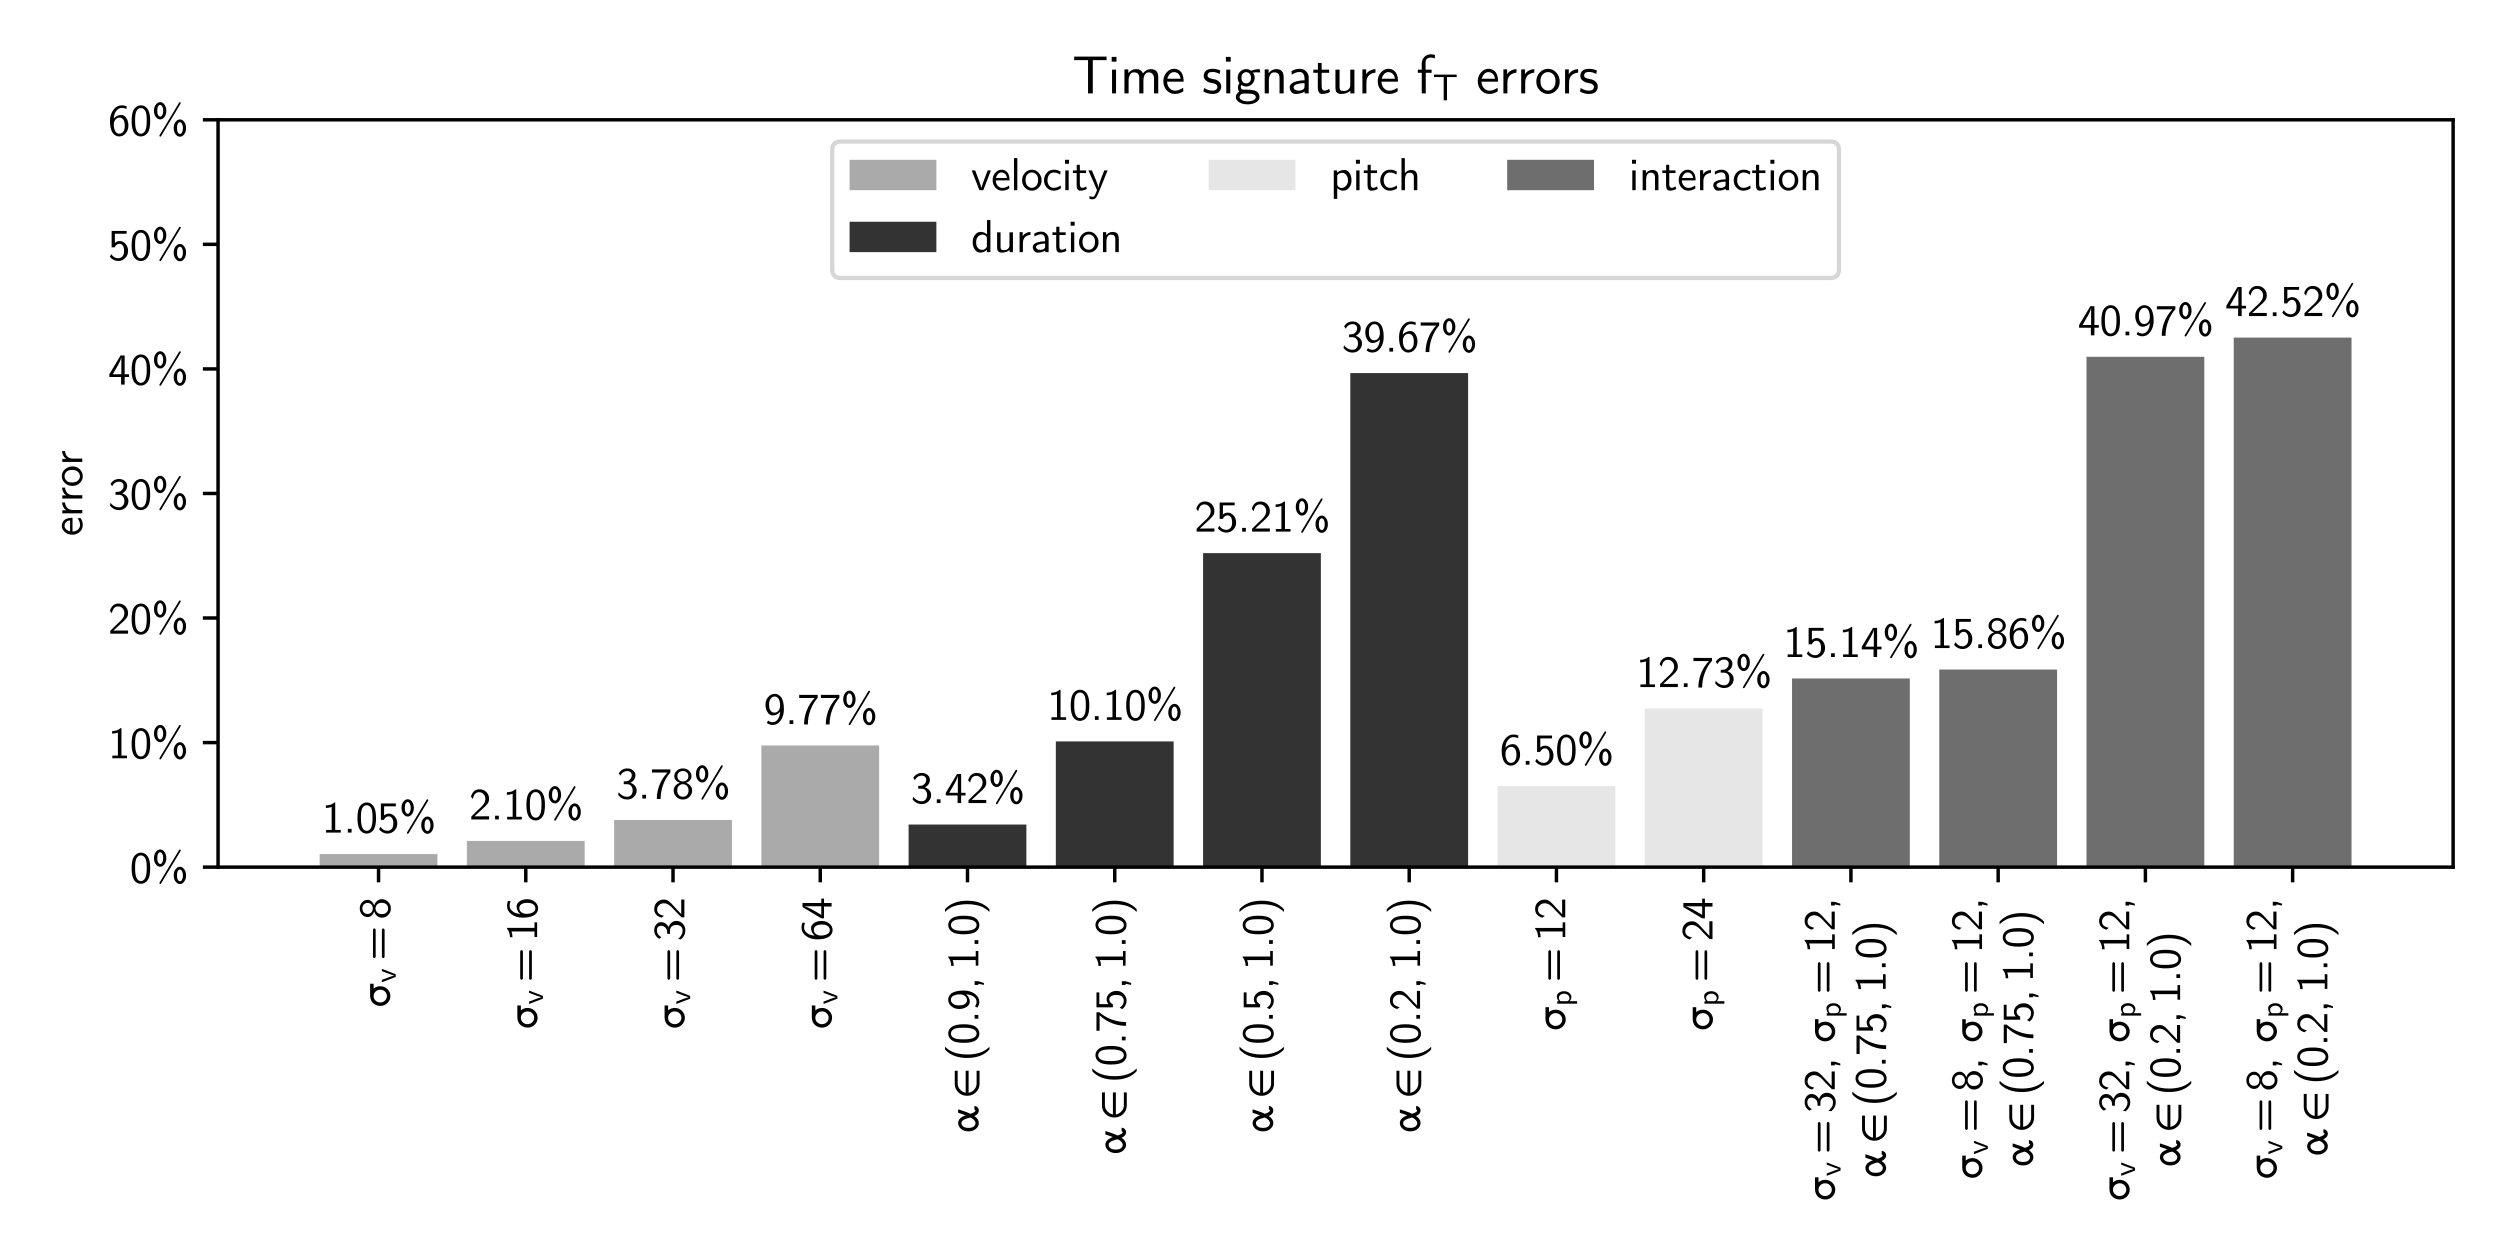 <?xml version="1.0" encoding="utf-8" standalone="no"?>
<!DOCTYPE svg PUBLIC "-//W3C//DTD SVG 1.1//EN"
  "http://www.w3.org/Graphics/SVG/1.1/DTD/svg11.dtd">
<svg xmlns:xlink="http://www.w3.org/1999/xlink" width="576pt" height="288pt" viewBox="0 0 576 288" xmlns="http://www.w3.org/2000/svg" version="1.1">
 <defs>
  <style type="text/css">*{stroke-linejoin: round; stroke-linecap: butt}</style>
 </defs>
 <g id="figure_1">
  <g id="patch_1">
   <path d="M 0 288 
L 576 288 
L 576 0 
L 0 0 
z
" style="fill: #ffffff"/>
  </g>
  <g id="axes_1">
   <g id="patch_2">
    <path d="M 50.24 199.786 
L 565.2 199.786 
L 565.2 27.6 
L 50.24 27.6 
z
" style="fill: #ffffff"/>
   </g>
   <g id="patch_3">
    <path d="M 73.647 199.786 
L 100.786 199.786 
L 100.786 196.778 
L 73.647 196.778 
z
" clip-path="url(#p4931e12476)" style="fill: #aaaaaa"/>
   </g>
   <g id="patch_4">
    <path d="M 107.571 199.786 
L 134.71 199.786 
L 134.71 193.748 
L 107.571 193.748 
z
" clip-path="url(#p4931e12476)" style="fill: #aaaaaa"/>
   </g>
   <g id="patch_5">
    <path d="M 141.494 199.786 
L 168.633 199.786 
L 168.633 188.935 
L 141.494 188.935 
z
" clip-path="url(#p4931e12476)" style="fill: #aaaaaa"/>
   </g>
   <g id="patch_6">
    <path d="M 175.418 199.786 
L 202.557 199.786 
L 202.557 171.756 
L 175.418 171.756 
z
" clip-path="url(#p4931e12476)" style="fill: #aaaaaa"/>
   </g>
   <g id="patch_7">
    <path d="M 209.342 199.786 
L 236.48 199.786 
L 236.48 189.98 
L 209.342 189.98 
z
" clip-path="url(#p4931e12476)" style="fill: #333333"/>
   </g>
   <g id="patch_8">
    <path d="M 243.265 199.786 
L 270.404 199.786 
L 270.404 170.812 
L 243.265 170.812 
z
" clip-path="url(#p4931e12476)" style="fill: #333333"/>
   </g>
   <g id="patch_9">
    <path d="M 277.189 199.786 
L 304.328 199.786 
L 304.328 127.437 
L 277.189 127.437 
z
" clip-path="url(#p4931e12476)" style="fill: #333333"/>
   </g>
   <g id="patch_10">
    <path d="M 311.112 199.786 
L 338.251 199.786 
L 338.251 85.955 
L 311.112 85.955 
z
" clip-path="url(#p4931e12476)" style="fill: #333333"/>
   </g>
   <g id="patch_11">
    <path d="M 345.036 199.786 
L 372.175 199.786 
L 372.175 181.124 
L 345.036 181.124 
z
" clip-path="url(#p4931e12476)" style="fill: #e6e6e6"/>
   </g>
   <g id="patch_12">
    <path d="M 378.96 199.786 
L 406.098 199.786 
L 406.098 163.244 
L 378.96 163.244 
z
" clip-path="url(#p4931e12476)" style="fill: #e6e6e6"/>
   </g>
   <g id="patch_13">
    <path d="M 412.883 199.786 
L 440.022 199.786 
L 440.022 156.325 
L 412.883 156.325 
z
" clip-path="url(#p4931e12476)" style="fill: #6e6e6e"/>
   </g>
   <g id="patch_14">
    <path d="M 446.807 199.786 
L 473.946 199.786 
L 473.946 154.267 
L 446.807 154.267 
z
" clip-path="url(#p4931e12476)" style="fill: #6e6e6e"/>
   </g>
   <g id="patch_15">
    <path d="M 480.73 199.786 
L 507.869 199.786 
L 507.869 82.21 
L 480.73 82.21 
z
" clip-path="url(#p4931e12476)" style="fill: #6e6e6e"/>
   </g>
   <g id="patch_16">
    <path d="M 514.654 199.786 
L 541.793 199.786 
L 541.793 77.776 
L 514.654 77.776 
z
" clip-path="url(#p4931e12476)" style="fill: #6e6e6e"/>
   </g>
   <g id="matplotlib.axis_1">
    <g id="xtick_1">
     <g id="line2d_1">
      <defs>
       <path id="mcfb2089d78" d="M 0 0 
L 0 3.5 
" style="stroke: #000000; stroke-width: 0.8"/>
      </defs>
      <g>
       <use xlink:href="#mcfb2089d78" x="87.217" y="199.786" style="stroke: #000000; stroke-width: 0.8"/>
      </g>
     </g>
     <g id="text_1">
      <!-- $\sigma_v = 8$ -->
      <g transform="translate(89.852 232.186) rotate(-90) scale(0.1 -0.1)">
       <defs>
        <path id="CMUSansSerif-3c3" d="M 262 1389 
Q 262 1619 342 1859 
Q 422 2099 585 2326 
Q 749 2554 1056 2701 
Q 1363 2848 1766 2848 
L 3456 2848 
L 3456 2342 
L 2752 2342 
Q 3098 1914 3098 1389 
Q 3098 768 2678 349 
Q 2259 -70 1683 -70 
Q 1101 -70 681 352 
Q 262 774 262 1389 
z
M 762 1389 
Q 762 979 1037 704 
Q 1312 429 1683 429 
Q 2054 429 2326 701 
Q 2598 973 2598 1382 
Q 2598 1792 2323 2067 
Q 2048 2342 1677 2342 
Q 1280 2342 1021 2057 
Q 762 1773 762 1389 
z
" transform="scale(0.016)"/>
        <path id="CMUSansSerif-76" d="M 90 2848 
L 582 2848 
L 1178 1286 
Q 1453 506 1485 320 
Q 1536 646 2381 2848 
L 2854 2848 
L 1754 0 
L 1190 0 
L 90 2848 
z
" transform="scale(0.016)"/>
        <path id="CMUSansSerif-3d" d="M 608 762 
Q 358 762 358 960 
Q 358 1158 589 1158 
Q 602 1158 621 1155 
Q 640 1152 653 1152 
L 4371 1152 
Q 4614 1152 4614 960 
Q 4614 762 4352 762 
L 608 762 
z
M 358 2240 
Q 358 2438 614 2438 
L 4358 2438 
Q 4614 2438 4614 2240 
Q 4614 2202 4601 2166 
Q 4589 2131 4531 2089 
Q 4474 2048 4378 2048 
L 595 2048 
Q 499 2048 441 2089 
Q 384 2131 371 2166 
Q 358 2202 358 2240 
z
" transform="scale(0.016)"/>
        <path id="CMUSansSerif-38" d="M 262 1152 
Q 262 1510 480 1804 
Q 698 2099 1152 2266 
Q 845 2362 598 2608 
Q 352 2854 352 3219 
Q 352 3667 710 4003 
Q 1069 4339 1594 4339 
Q 2125 4339 2480 4000 
Q 2835 3661 2835 3219 
Q 2835 2918 2636 2665 
Q 2438 2413 2035 2266 
Q 2387 2157 2656 1865 
Q 2925 1574 2925 1146 
Q 2925 634 2541 246 
Q 2157 -141 1594 -141 
Q 1037 -141 649 243 
Q 262 627 262 1152 
z
M 781 1158 
Q 781 749 1005 502 
Q 1229 256 1594 256 
Q 1946 256 2176 499 
Q 2406 742 2406 1165 
Q 2406 1568 2179 1817 
Q 1952 2067 1594 2067 
Q 1280 2067 1030 1840 
Q 781 1613 781 1158 
z
M 800 3213 
Q 800 2874 1021 2669 
Q 1242 2464 1587 2464 
Q 1946 2464 2166 2672 
Q 2387 2880 2387 3213 
Q 2387 3552 2166 3757 
Q 1946 3962 1594 3962 
Q 1235 3962 1017 3754 
Q 800 3546 800 3213 
z
" transform="scale(0.016)"/>
       </defs>
       <use xlink:href="#CMUSansSerif-3c3" transform="translate(0 0.203)"/>
       <use xlink:href="#CMUSansSerif-76" transform="translate(57.679 -13.147) scale(0.7)"/>
       <use xlink:href="#CMUSansSerif-3d" transform="translate(108.834 0.203)"/>
       <use xlink:href="#CMUSansSerif-38" transform="translate(203.294 0.203)"/>
      </g>
     </g>
    </g>
    <g id="xtick_2">
     <g id="line2d_2">
      <g>
       <use xlink:href="#mcfb2089d78" x="121.14" y="199.786" style="stroke: #000000; stroke-width: 0.8"/>
      </g>
     </g>
     <g id="text_2">
      <!-- $\sigma_v = 16$ -->
      <g transform="translate(123.775 237.186) rotate(-90) scale(0.1 -0.1)">
       <defs>
        <path id="CMUSansSerif-31" d="M 576 3546 
L 576 3917 
Q 1344 3917 1798 4339 
L 1920 4339 
L 1920 378 
L 2720 378 
L 2720 0 
L 608 0 
L 608 378 
L 1408 378 
L 1408 3693 
Q 1030 3546 576 3546 
z
" transform="scale(0.016)"/>
        <path id="CMUSansSerif-36" d="M 269 2067 
Q 269 3027 755 3683 
Q 1242 4339 1978 4339 
Q 2310 4339 2662 4211 
L 2662 3827 
Q 2298 3962 1978 3962 
Q 1606 3962 1331 3702 
Q 1056 3443 941 3113 
Q 826 2784 806 2432 
Q 1005 2682 1293 2819 
Q 1581 2957 1888 2957 
Q 2310 2957 2586 2566 
Q 2925 2093 2925 1434 
Q 2925 723 2483 256 
Q 2112 -141 1613 -141 
Q 1434 -141 1264 -89 
Q 1094 -38 908 109 
Q 723 256 585 489 
Q 448 723 358 1129 
Q 269 1536 269 2067 
z
M 813 1408 
Q 934 256 1606 256 
Q 1933 256 2121 477 
Q 2310 698 2368 966 
Q 2400 1107 2400 1395 
Q 2400 1952 2221 2234 
Q 2010 2566 1638 2566 
Q 1280 2566 1049 2275 
Q 819 1984 819 1581 
Q 819 1523 832 1408 
L 813 1408 
z
" transform="scale(0.016)"/>
       </defs>
       <use xlink:href="#CMUSansSerif-3c3" transform="translate(0 0.203)"/>
       <use xlink:href="#CMUSansSerif-76" transform="translate(57.679 -13.147) scale(0.7)"/>
       <use xlink:href="#CMUSansSerif-3d" transform="translate(108.834 0.203)"/>
       <use xlink:href="#CMUSansSerif-31" transform="translate(203.294 0.203)"/>
       <use xlink:href="#CMUSansSerif-36" transform="translate(253.294 0.203)"/>
      </g>
     </g>
    </g>
    <g id="xtick_3">
     <g id="line2d_3">
      <g>
       <use xlink:href="#mcfb2089d78" x="155.064" y="199.786" style="stroke: #000000; stroke-width: 0.8"/>
      </g>
     </g>
     <g id="text_3">
      <!-- $\sigma_v = 32$ -->
      <g transform="translate(157.699 237.186) rotate(-90) scale(0.1 -0.1)">
       <defs>
        <path id="CMUSansSerif-33" d="M 262 518 
L 333 909 
Q 538 634 816 474 
Q 1094 314 1254 285 
Q 1414 256 1562 256 
Q 1914 256 2131 512 
Q 2349 768 2349 1165 
Q 2349 1536 2141 1801 
Q 1933 2067 1530 2067 
L 1062 2067 
L 1062 2464 
Q 1216 2477 1328 2486 
Q 1440 2496 1472 2499 
Q 1504 2502 1523 2502 
Q 1830 2560 2025 2809 
Q 2221 3059 2221 3360 
Q 2221 3629 2041 3792 
Q 1862 3955 1574 3955 
Q 1011 3955 685 3475 
Q 646 3418 582 3290 
L 352 3642 
Q 794 4339 1587 4339 
Q 2074 4339 2410 4051 
Q 2746 3763 2746 3360 
Q 2746 2669 2035 2266 
Q 2477 2112 2701 1811 
Q 2925 1510 2925 1152 
Q 2925 634 2537 246 
Q 2150 -141 1568 -141 
Q 781 -141 262 518 
z
" transform="scale(0.016)"/>
        <path id="CMUSansSerif-32" d="M 262 3290 
Q 576 4339 1504 4339 
Q 2118 4339 2496 3936 
Q 2874 3533 2874 2970 
Q 2874 2746 2813 2560 
Q 2752 2374 2576 2166 
Q 2400 1958 2265 1830 
Q 2131 1702 1805 1414 
Q 1632 1261 774 448 
L 2874 454 
L 2874 0 
L 314 0 
L 314 416 
L 1146 1242 
Q 1197 1293 1366 1446 
Q 1536 1600 1593 1654 
Q 1651 1709 1788 1846 
Q 1926 1984 1977 2057 
Q 2029 2131 2121 2256 
Q 2214 2381 2246 2477 
Q 2278 2573 2310 2697 
Q 2342 2822 2342 2950 
Q 2342 3360 2083 3641 
Q 1824 3923 1421 3923 
Q 1203 3923 1033 3824 
Q 864 3725 777 3581 
Q 691 3437 636 3293 
Q 582 3149 563 3046 
L 538 2938 
L 262 3290 
z
" transform="scale(0.016)"/>
       </defs>
       <use xlink:href="#CMUSansSerif-3c3" transform="translate(0 0.203)"/>
       <use xlink:href="#CMUSansSerif-76" transform="translate(57.679 -13.147) scale(0.7)"/>
       <use xlink:href="#CMUSansSerif-3d" transform="translate(108.834 0.203)"/>
       <use xlink:href="#CMUSansSerif-33" transform="translate(203.294 0.203)"/>
       <use xlink:href="#CMUSansSerif-32" transform="translate(253.294 0.203)"/>
      </g>
     </g>
    </g>
    <g id="xtick_4">
     <g id="line2d_4">
      <g>
       <use xlink:href="#mcfb2089d78" x="188.987" y="199.786" style="stroke: #000000; stroke-width: 0.8"/>
      </g>
     </g>
     <g id="text_4">
      <!-- $\sigma_v = 64$ -->
      <g transform="translate(191.623 237.186) rotate(-90) scale(0.1 -0.1)">
       <defs>
        <path id="CMUSansSerif-34" d="M 173 1094 
Q 173 1094 173 1402 
Q 173 1478 243 1600 
L 1792 4192 
L 2381 4192 
L 2381 1485 
L 3014 1485 
L 3014 1094 
L 2381 1094 
L 2381 0 
L 1869 0 
L 1869 1094 
L 173 1094 
z
M 672 1485 
L 1907 1485 
L 1907 3955 
Q 1869 3718 1725 3392 
Q 1581 3066 1453 2838 
Q 1325 2611 890 1862 
Q 749 1619 672 1485 
z
" transform="scale(0.016)"/>
       </defs>
       <use xlink:href="#CMUSansSerif-3c3" transform="translate(0 0.203)"/>
       <use xlink:href="#CMUSansSerif-76" transform="translate(57.679 -13.147) scale(0.7)"/>
       <use xlink:href="#CMUSansSerif-3d" transform="translate(108.834 0.203)"/>
       <use xlink:href="#CMUSansSerif-36" transform="translate(203.294 0.203)"/>
       <use xlink:href="#CMUSansSerif-34" transform="translate(253.294 0.203)"/>
      </g>
     </g>
    </g>
    <g id="xtick_5">
     <g id="line2d_5">
      <g>
       <use xlink:href="#mcfb2089d78" x="222.911" y="199.786" style="stroke: #000000; stroke-width: 0.8"/>
      </g>
     </g>
     <g id="text_5">
      <!-- $\alpha\in(0.9, 1.0)$ -->
      <g transform="translate(225.411 261.086) rotate(-90) scale(0.1 -0.1)">
       <defs>
        <path id="CMUSansSerif-3b1" d="M 262 1421 
Q 262 2054 617 2483 
Q 973 2912 1466 2912 
Q 1658 2912 1827 2829 
Q 1997 2746 2105 2640 
Q 2214 2534 2316 2364 
Q 2419 2195 2467 2089 
Q 2515 1984 2573 1837 
L 2720 2246 
L 2938 2912 
L 3437 2912 
L 3130 1971 
L 2938 1472 
L 2790 1146 
Q 3021 435 3258 416 
Q 3386 435 3411 570 
L 3910 570 
Q 3898 269 3702 99 
Q 3507 -70 3258 -70 
Q 2752 -70 2470 576 
L 2464 576 
Q 2042 -70 1453 -70 
Q 979 -70 620 352 
Q 262 774 262 1421 
z
M 762 1376 
Q 774 870 982 640 
Q 1190 410 1446 410 
Q 1658 410 1856 589 
Q 2054 768 2153 941 
Q 2253 1114 2253 1158 
Q 2253 1184 2202 1370 
Q 2150 1549 2128 1613 
Q 2106 1677 2048 1840 
Q 1990 2003 1942 2076 
Q 1894 2150 1817 2249 
Q 1741 2349 1648 2390 
Q 1555 2432 1446 2432 
Q 1197 2432 992 2214 
Q 787 1997 768 1523 
L 762 1376 
z
" transform="scale(0.016)"/>
        <path id="STIXGeneral-Regular-2208" d="M 4000 -173 
L 2138 -173 
Q 1382 -173 883 355 
Q 384 883 384 1612 
Q 384 2342 877 2870 
Q 1370 3398 2118 3398 
L 4000 3398 
L 4000 2976 
L 2144 2976 
Q 1664 2976 1286 2633 
Q 909 2291 826 1824 
L 4000 1824 
L 4000 1402 
L 819 1402 
Q 902 934 1280 592 
Q 1658 250 2138 250 
L 4000 250 
L 4000 -173 
z
" transform="scale(0.016)"/>
        <path id="CMUSansSerif-28" d="M 512 1600 
Q 512 3706 1734 4800 
L 2131 4800 
Q 1773 4416 1613 4147 
Q 1011 3136 1011 1600 
Q 1011 -326 1926 -1382 
L 2131 -1600 
L 1734 -1600 
Q 512 -493 512 1600 
z
" transform="scale(0.016)"/>
        <path id="CMUSansSerif-30" d="M 262 1984 
L 262 2093 
Q 262 2342 272 2528 
Q 282 2714 333 3018 
Q 384 3322 473 3536 
Q 563 3750 748 3958 
Q 934 4166 1190 4262 
Q 1389 4339 1594 4339 
Q 1773 4339 1939 4291 
Q 2106 4243 2291 4099 
Q 2477 3955 2614 3731 
Q 2752 3507 2841 3113 
Q 2931 2720 2931 2208 
L 2931 2074 
Q 2931 1830 2921 1638 
Q 2912 1446 2861 1152 
Q 2810 858 2717 643 
Q 2624 429 2438 227 
Q 2253 26 1997 -70 
Q 1786 -141 1594 -141 
Q 1414 -141 1251 -96 
Q 1088 -51 899 86 
Q 710 224 576 448 
Q 442 672 352 1069 
Q 262 1466 262 1984 
z
M 762 1984 
Q 762 1555 819 1232 
Q 877 909 960 726 
Q 1043 544 1161 432 
Q 1280 320 1382 285 
Q 1485 250 1600 250 
Q 1747 250 1875 317 
Q 2003 384 2137 553 
Q 2272 723 2352 1091 
Q 2432 1459 2432 1990 
L 2432 2368 
Q 2432 2854 2352 3187 
Q 2272 3520 2134 3673 
Q 1997 3827 1869 3884 
Q 1741 3942 1593 3942 
Q 1446 3942 1318 3884 
Q 1190 3827 1056 3673 
Q 922 3520 842 3184 
Q 762 2848 762 2368 
L 762 1984 
z
" transform="scale(0.016)"/>
        <path id="CMUSansSerif-2e" d="M 614 0 
L 614 538 
L 1152 538 
L 1152 0 
L 614 0 
z
" transform="scale(0.016)"/>
        <path id="CMUSansSerif-39" d="M 269 2784 
Q 269 3488 730 3955 
Q 1107 4339 1613 4339 
Q 1837 4339 2045 4246 
Q 2253 4154 2461 3933 
Q 2669 3712 2797 3248 
Q 2925 2784 2925 2131 
Q 2925 1146 2454 502 
Q 1984 -141 1312 -141 
Q 851 -141 461 154 
L 659 499 
Q 666 493 714 461 
Q 762 429 778 416 
Q 794 403 838 377 
Q 883 352 912 339 
Q 941 326 992 307 
Q 1043 288 1091 278 
Q 1139 269 1200 262 
Q 1261 256 1325 256 
Q 1760 262 2048 672 
Q 2336 1082 2387 1766 
Q 1939 1235 1306 1235 
Q 890 1235 614 1626 
Q 269 2112 269 2784 
z
M 794 2784 
Q 794 2490 832 2301 
Q 870 2112 998 1926 
Q 1203 1632 1555 1632 
Q 1914 1632 2144 1923 
Q 2374 2214 2374 2624 
Q 2374 2733 2368 2790 
L 2381 2790 
Q 2368 2982 2329 3158 
Q 2291 3334 2211 3529 
Q 2131 3725 1977 3840 
Q 1824 3955 1619 3955 
Q 1286 3955 1091 3731 
Q 896 3507 832 3245 
Q 794 3091 794 2784 
z
" transform="scale(0.016)"/>
        <path id="CMUSansSerif-2c" d="M 614 0 
L 614 538 
L 1152 538 
L 1152 90 
L 1146 0 
L 883 -800 
L 614 -800 
L 781 0 
L 614 0 
z
" transform="scale(0.016)"/>
        <path id="CMUSansSerif-29" d="M 352 -1600 
Q 518 -1421 620 -1299 
Q 723 -1178 905 -880 
Q 1088 -582 1193 -275 
Q 1299 32 1385 531 
Q 1472 1030 1472 1600 
Q 1472 2195 1376 2713 
Q 1280 3232 1174 3533 
Q 1069 3834 867 4144 
Q 666 4454 592 4537 
Q 518 4621 352 4800 
L 742 4800 
Q 1971 3699 1971 1606 
Q 1971 -499 742 -1600 
L 352 -1600 
z
" transform="scale(0.016)"/>
       </defs>
       <use xlink:href="#CMUSansSerif-3b1"/>
       <use xlink:href="#STIXGeneral-Regular-2208" transform="translate(79.96 0)"/>
       <use xlink:href="#CMUSansSerif-28" transform="translate(165.12 0)"/>
       <use xlink:href="#CMUSansSerif-30" transform="translate(204.02 0)"/>
       <use xlink:href="#CMUSansSerif-2e" transform="translate(254.02 0)"/>
       <use xlink:href="#CMUSansSerif-39" transform="translate(281.82 0)"/>
       <use xlink:href="#CMUSansSerif-2c" transform="translate(331.82 0)"/>
       <use xlink:href="#CMUSansSerif-31" transform="translate(376.28 0)"/>
       <use xlink:href="#CMUSansSerif-2e" transform="translate(426.28 0)"/>
       <use xlink:href="#CMUSansSerif-30" transform="translate(454.08 0)"/>
       <use xlink:href="#CMUSansSerif-29" transform="translate(504.08 0)"/>
      </g>
     </g>
    </g>
    <g id="xtick_6">
     <g id="line2d_6">
      <g>
       <use xlink:href="#mcfb2089d78" x="256.835" y="199.786" style="stroke: #000000; stroke-width: 0.8"/>
      </g>
     </g>
     <g id="text_6">
      <!-- $\alpha\in(0.75, 1.0)$ -->
      <g transform="translate(259.335 266.086) rotate(-90) scale(0.1 -0.1)">
       <defs>
        <path id="CMUSansSerif-37" d="M 262 3744 
L 262 4198 
L 2925 4192 
L 2925 3776 
Q 2246 2995 1878 1990 
Q 1510 986 1510 -70 
L 966 -70 
Q 966 941 1337 1923 
Q 1709 2906 2490 3744 
L 262 3744 
z
" transform="scale(0.016)"/>
        <path id="CMUSansSerif-35" d="M 243 486 
L 461 845 
Q 819 256 1459 256 
Q 1779 256 2038 502 
Q 2298 749 2298 1312 
Q 2298 1837 2109 2089 
Q 1920 2342 1645 2342 
Q 1210 2342 941 1830 
L 506 1830 
L 506 4192 
L 2662 4192 
L 2662 3782 
L 973 3782 
L 973 2470 
Q 1299 2733 1658 2733 
Q 2150 2733 2512 2320 
Q 2874 1907 2874 1306 
Q 2874 691 2454 275 
Q 2035 -141 1466 -141 
Q 1101 -141 774 28 
Q 448 198 243 486 
z
" transform="scale(0.016)"/>
       </defs>
       <use xlink:href="#CMUSansSerif-3b1"/>
       <use xlink:href="#STIXGeneral-Regular-2208" transform="translate(79.96 0)"/>
       <use xlink:href="#CMUSansSerif-28" transform="translate(165.12 0)"/>
       <use xlink:href="#CMUSansSerif-30" transform="translate(204.02 0)"/>
       <use xlink:href="#CMUSansSerif-2e" transform="translate(254.02 0)"/>
       <use xlink:href="#CMUSansSerif-37" transform="translate(281.82 0)"/>
       <use xlink:href="#CMUSansSerif-35" transform="translate(331.82 0)"/>
       <use xlink:href="#CMUSansSerif-2c" transform="translate(381.82 0)"/>
       <use xlink:href="#CMUSansSerif-31" transform="translate(426.28 0)"/>
       <use xlink:href="#CMUSansSerif-2e" transform="translate(476.28 0)"/>
       <use xlink:href="#CMUSansSerif-30" transform="translate(504.08 0)"/>
       <use xlink:href="#CMUSansSerif-29" transform="translate(554.08 0)"/>
      </g>
     </g>
    </g>
    <g id="xtick_7">
     <g id="line2d_7">
      <g>
       <use xlink:href="#mcfb2089d78" x="290.758" y="199.786" style="stroke: #000000; stroke-width: 0.8"/>
      </g>
     </g>
     <g id="text_7">
      <!-- $\alpha\in(0.5, 1.0)$ -->
      <g transform="translate(293.258 261.086) rotate(-90) scale(0.1 -0.1)">
       <use xlink:href="#CMUSansSerif-3b1"/>
       <use xlink:href="#STIXGeneral-Regular-2208" transform="translate(79.96 0)"/>
       <use xlink:href="#CMUSansSerif-28" transform="translate(165.12 0)"/>
       <use xlink:href="#CMUSansSerif-30" transform="translate(204.02 0)"/>
       <use xlink:href="#CMUSansSerif-2e" transform="translate(254.02 0)"/>
       <use xlink:href="#CMUSansSerif-35" transform="translate(281.82 0)"/>
       <use xlink:href="#CMUSansSerif-2c" transform="translate(331.82 0)"/>
       <use xlink:href="#CMUSansSerif-31" transform="translate(376.28 0)"/>
       <use xlink:href="#CMUSansSerif-2e" transform="translate(426.28 0)"/>
       <use xlink:href="#CMUSansSerif-30" transform="translate(454.08 0)"/>
       <use xlink:href="#CMUSansSerif-29" transform="translate(504.08 0)"/>
      </g>
     </g>
    </g>
    <g id="xtick_8">
     <g id="line2d_8">
      <g>
       <use xlink:href="#mcfb2089d78" x="324.682" y="199.786" style="stroke: #000000; stroke-width: 0.8"/>
      </g>
     </g>
     <g id="text_8">
      <!-- $\alpha\in(0.2, 1.0)$ -->
      <g transform="translate(327.182 261.086) rotate(-90) scale(0.1 -0.1)">
       <use xlink:href="#CMUSansSerif-3b1"/>
       <use xlink:href="#STIXGeneral-Regular-2208" transform="translate(79.96 0)"/>
       <use xlink:href="#CMUSansSerif-28" transform="translate(165.12 0)"/>
       <use xlink:href="#CMUSansSerif-30" transform="translate(204.02 0)"/>
       <use xlink:href="#CMUSansSerif-2e" transform="translate(254.02 0)"/>
       <use xlink:href="#CMUSansSerif-32" transform="translate(281.82 0)"/>
       <use xlink:href="#CMUSansSerif-2c" transform="translate(331.82 0)"/>
       <use xlink:href="#CMUSansSerif-31" transform="translate(376.28 0)"/>
       <use xlink:href="#CMUSansSerif-2e" transform="translate(426.28 0)"/>
       <use xlink:href="#CMUSansSerif-30" transform="translate(454.08 0)"/>
       <use xlink:href="#CMUSansSerif-29" transform="translate(504.08 0)"/>
      </g>
     </g>
    </g>
    <g id="xtick_9">
     <g id="line2d_9">
      <g>
       <use xlink:href="#mcfb2089d78" x="358.605" y="199.786" style="stroke: #000000; stroke-width: 0.8"/>
      </g>
     </g>
     <g id="text_9">
      <!-- $\sigma_p = 12$ -->
      <g transform="translate(360.655 237.586) rotate(-90) scale(0.1 -0.1)">
       <defs>
        <path id="CMUSansSerif-70" d="M 518 -1248 
L 518 2848 
L 998 2848 
L 998 2534 
Q 1466 2912 2061 2912 
Q 2502 2912 2787 2470 
Q 3072 2029 3072 1434 
Q 3072 774 2717 352 
Q 2362 -70 1882 -70 
Q 1408 -70 1018 294 
L 1018 -1248 
L 518 -1248 
z
M 1018 806 
Q 1018 666 1200 493 
Q 1382 320 1638 320 
Q 1997 320 2281 627 
Q 2566 934 2566 1421 
Q 2566 1856 2323 2179 
Q 2080 2502 1696 2502 
Q 1626 2502 1562 2492 
Q 1498 2483 1443 2460 
Q 1389 2438 1341 2416 
Q 1293 2394 1251 2365 
Q 1210 2336 1178 2310 
Q 1146 2285 1117 2253 
Q 1088 2221 1072 2201 
Q 1056 2182 1037 2163 
L 1018 2138 
L 1018 806 
z
" transform="scale(0.016)"/>
       </defs>
       <use xlink:href="#CMUSansSerif-3c3" transform="translate(0 0.203)"/>
       <use xlink:href="#CMUSansSerif-70" transform="translate(57.679 -13.147) scale(0.7)"/>
       <use xlink:href="#CMUSansSerif-3d" transform="translate(112.754 0.203)"/>
       <use xlink:href="#CMUSansSerif-31" transform="translate(207.214 0.203)"/>
       <use xlink:href="#CMUSansSerif-32" transform="translate(257.214 0.203)"/>
      </g>
     </g>
    </g>
    <g id="xtick_10">
     <g id="line2d_10">
      <g>
       <use xlink:href="#mcfb2089d78" x="392.529" y="199.786" style="stroke: #000000; stroke-width: 0.8"/>
      </g>
     </g>
     <g id="text_10">
      <!-- $\sigma_p = 24$ -->
      <g transform="translate(394.579 237.586) rotate(-90) scale(0.1 -0.1)">
       <use xlink:href="#CMUSansSerif-3c3" transform="translate(0 0.203)"/>
       <use xlink:href="#CMUSansSerif-70" transform="translate(57.679 -13.147) scale(0.7)"/>
       <use xlink:href="#CMUSansSerif-3d" transform="translate(112.754 0.203)"/>
       <use xlink:href="#CMUSansSerif-32" transform="translate(207.214 0.203)"/>
       <use xlink:href="#CMUSansSerif-34" transform="translate(257.214 0.203)"/>
      </g>
     </g>
    </g>
    <g id="xtick_11">
     <g id="line2d_11">
      <g>
       <use xlink:href="#mcfb2089d78" x="426.453" y="199.786" style="stroke: #000000; stroke-width: 0.8"/>
      </g>
     </g>
     <g id="text_11">
      <!-- $\sigma_v = 32$, $\sigma_p = 12$, -->
      <g transform="translate(422.753 276.786) rotate(-90) scale(0.1 -0.1)">
       <defs>
        <path id="CMUSansSerif-20" transform="scale(0.016)"/>
       </defs>
       <use xlink:href="#CMUSansSerif-3c3" transform="translate(0 0.203)"/>
       <use xlink:href="#CMUSansSerif-76" transform="translate(57.679 -13.147) scale(0.7)"/>
       <use xlink:href="#CMUSansSerif-3d" transform="translate(108.834 0.203)"/>
       <use xlink:href="#CMUSansSerif-33" transform="translate(203.294 0.203)"/>
       <use xlink:href="#CMUSansSerif-32" transform="translate(253.294 0.203)"/>
       <use xlink:href="#CMUSansSerif-2c" transform="translate(303.294 0.203)"/>
       <use xlink:href="#CMUSansSerif-20" transform="translate(331.094 0.203)"/>
       <use xlink:href="#CMUSansSerif-3c3" transform="translate(364.394 0.203)"/>
       <use xlink:href="#CMUSansSerif-70" transform="translate(422.072 -13.147) scale(0.7)"/>
       <use xlink:href="#CMUSansSerif-3d" transform="translate(477.147 0.203)"/>
       <use xlink:href="#CMUSansSerif-31" transform="translate(571.607 0.203)"/>
       <use xlink:href="#CMUSansSerif-32" transform="translate(621.607 0.203)"/>
       <use xlink:href="#CMUSansSerif-2c" transform="translate(671.607 0.203)"/>
      </g>
      <!-- $\alpha\in(0.75, 1.0)$ -->
      <g transform="translate(434.453 271.436) rotate(-90) scale(0.1 -0.1)">
       <use xlink:href="#CMUSansSerif-3b1"/>
       <use xlink:href="#STIXGeneral-Regular-2208" transform="translate(79.96 0)"/>
       <use xlink:href="#CMUSansSerif-28" transform="translate(165.12 0)"/>
       <use xlink:href="#CMUSansSerif-30" transform="translate(204.02 0)"/>
       <use xlink:href="#CMUSansSerif-2e" transform="translate(254.02 0)"/>
       <use xlink:href="#CMUSansSerif-37" transform="translate(281.82 0)"/>
       <use xlink:href="#CMUSansSerif-35" transform="translate(331.82 0)"/>
       <use xlink:href="#CMUSansSerif-2c" transform="translate(381.82 0)"/>
       <use xlink:href="#CMUSansSerif-31" transform="translate(426.28 0)"/>
       <use xlink:href="#CMUSansSerif-2e" transform="translate(476.28 0)"/>
       <use xlink:href="#CMUSansSerif-30" transform="translate(504.08 0)"/>
       <use xlink:href="#CMUSansSerif-29" transform="translate(554.08 0)"/>
      </g>
     </g>
    </g>
    <g id="xtick_12">
     <g id="line2d_12">
      <g>
       <use xlink:href="#mcfb2089d78" x="460.376" y="199.786" style="stroke: #000000; stroke-width: 0.8"/>
      </g>
     </g>
     <g id="text_12">
      <!-- $\sigma_v = 8$, $\sigma_p = 12$, -->
      <g transform="translate(456.676 271.786) rotate(-90) scale(0.1 -0.1)">
       <use xlink:href="#CMUSansSerif-3c3" transform="translate(0 0.203)"/>
       <use xlink:href="#CMUSansSerif-76" transform="translate(57.679 -13.147) scale(0.7)"/>
       <use xlink:href="#CMUSansSerif-3d" transform="translate(108.834 0.203)"/>
       <use xlink:href="#CMUSansSerif-38" transform="translate(203.294 0.203)"/>
       <use xlink:href="#CMUSansSerif-2c" transform="translate(253.294 0.203)"/>
       <use xlink:href="#CMUSansSerif-20" transform="translate(281.094 0.203)"/>
       <use xlink:href="#CMUSansSerif-3c3" transform="translate(314.394 0.203)"/>
       <use xlink:href="#CMUSansSerif-70" transform="translate(372.072 -13.147) scale(0.7)"/>
       <use xlink:href="#CMUSansSerif-3d" transform="translate(427.147 0.203)"/>
       <use xlink:href="#CMUSansSerif-31" transform="translate(521.607 0.203)"/>
       <use xlink:href="#CMUSansSerif-32" transform="translate(571.607 0.203)"/>
       <use xlink:href="#CMUSansSerif-2c" transform="translate(621.607 0.203)"/>
      </g>
      <!-- $\alpha\in(0.75, 1.0)$ -->
      <g transform="translate(468.376 268.936) rotate(-90) scale(0.1 -0.1)">
       <use xlink:href="#CMUSansSerif-3b1"/>
       <use xlink:href="#STIXGeneral-Regular-2208" transform="translate(79.96 0)"/>
       <use xlink:href="#CMUSansSerif-28" transform="translate(165.12 0)"/>
       <use xlink:href="#CMUSansSerif-30" transform="translate(204.02 0)"/>
       <use xlink:href="#CMUSansSerif-2e" transform="translate(254.02 0)"/>
       <use xlink:href="#CMUSansSerif-37" transform="translate(281.82 0)"/>
       <use xlink:href="#CMUSansSerif-35" transform="translate(331.82 0)"/>
       <use xlink:href="#CMUSansSerif-2c" transform="translate(381.82 0)"/>
       <use xlink:href="#CMUSansSerif-31" transform="translate(426.28 0)"/>
       <use xlink:href="#CMUSansSerif-2e" transform="translate(476.28 0)"/>
       <use xlink:href="#CMUSansSerif-30" transform="translate(504.08 0)"/>
       <use xlink:href="#CMUSansSerif-29" transform="translate(554.08 0)"/>
      </g>
     </g>
    </g>
    <g id="xtick_13">
     <g id="line2d_13">
      <g>
       <use xlink:href="#mcfb2089d78" x="494.3" y="199.786" style="stroke: #000000; stroke-width: 0.8"/>
      </g>
     </g>
     <g id="text_13">
      <!-- $\sigma_v = 32$, $\sigma_p = 12$, -->
      <g transform="translate(490.6 276.786) rotate(-90) scale(0.1 -0.1)">
       <use xlink:href="#CMUSansSerif-3c3" transform="translate(0 0.203)"/>
       <use xlink:href="#CMUSansSerif-76" transform="translate(57.679 -13.147) scale(0.7)"/>
       <use xlink:href="#CMUSansSerif-3d" transform="translate(108.834 0.203)"/>
       <use xlink:href="#CMUSansSerif-33" transform="translate(203.294 0.203)"/>
       <use xlink:href="#CMUSansSerif-32" transform="translate(253.294 0.203)"/>
       <use xlink:href="#CMUSansSerif-2c" transform="translate(303.294 0.203)"/>
       <use xlink:href="#CMUSansSerif-20" transform="translate(331.094 0.203)"/>
       <use xlink:href="#CMUSansSerif-3c3" transform="translate(364.394 0.203)"/>
       <use xlink:href="#CMUSansSerif-70" transform="translate(422.072 -13.147) scale(0.7)"/>
       <use xlink:href="#CMUSansSerif-3d" transform="translate(477.147 0.203)"/>
       <use xlink:href="#CMUSansSerif-31" transform="translate(571.607 0.203)"/>
       <use xlink:href="#CMUSansSerif-32" transform="translate(621.607 0.203)"/>
       <use xlink:href="#CMUSansSerif-2c" transform="translate(671.607 0.203)"/>
      </g>
      <!-- $\alpha\in(0.2, 1.0)$ -->
      <g transform="translate(502.3 268.936) rotate(-90) scale(0.1 -0.1)">
       <use xlink:href="#CMUSansSerif-3b1"/>
       <use xlink:href="#STIXGeneral-Regular-2208" transform="translate(79.96 0)"/>
       <use xlink:href="#CMUSansSerif-28" transform="translate(165.12 0)"/>
       <use xlink:href="#CMUSansSerif-30" transform="translate(204.02 0)"/>
       <use xlink:href="#CMUSansSerif-2e" transform="translate(254.02 0)"/>
       <use xlink:href="#CMUSansSerif-32" transform="translate(281.82 0)"/>
       <use xlink:href="#CMUSansSerif-2c" transform="translate(331.82 0)"/>
       <use xlink:href="#CMUSansSerif-31" transform="translate(376.28 0)"/>
       <use xlink:href="#CMUSansSerif-2e" transform="translate(426.28 0)"/>
       <use xlink:href="#CMUSansSerif-30" transform="translate(454.08 0)"/>
       <use xlink:href="#CMUSansSerif-29" transform="translate(504.08 0)"/>
      </g>
     </g>
    </g>
    <g id="xtick_14">
     <g id="line2d_14">
      <g>
       <use xlink:href="#mcfb2089d78" x="528.223" y="199.786" style="stroke: #000000; stroke-width: 0.8"/>
      </g>
     </g>
     <g id="text_14">
      <!-- $\sigma_v = 8$, $\sigma_p = 12$, -->
      <g transform="translate(524.523 271.786) rotate(-90) scale(0.1 -0.1)">
       <use xlink:href="#CMUSansSerif-3c3" transform="translate(0 0.203)"/>
       <use xlink:href="#CMUSansSerif-76" transform="translate(57.679 -13.147) scale(0.7)"/>
       <use xlink:href="#CMUSansSerif-3d" transform="translate(108.834 0.203)"/>
       <use xlink:href="#CMUSansSerif-38" transform="translate(203.294 0.203)"/>
       <use xlink:href="#CMUSansSerif-2c" transform="translate(253.294 0.203)"/>
       <use xlink:href="#CMUSansSerif-20" transform="translate(281.094 0.203)"/>
       <use xlink:href="#CMUSansSerif-3c3" transform="translate(314.394 0.203)"/>
       <use xlink:href="#CMUSansSerif-70" transform="translate(372.072 -13.147) scale(0.7)"/>
       <use xlink:href="#CMUSansSerif-3d" transform="translate(427.147 0.203)"/>
       <use xlink:href="#CMUSansSerif-31" transform="translate(521.607 0.203)"/>
       <use xlink:href="#CMUSansSerif-32" transform="translate(571.607 0.203)"/>
       <use xlink:href="#CMUSansSerif-2c" transform="translate(621.607 0.203)"/>
      </g>
      <!-- $\alpha\in(0.2, 1.0)$ -->
      <g transform="translate(536.223 266.436) rotate(-90) scale(0.1 -0.1)">
       <use xlink:href="#CMUSansSerif-3b1"/>
       <use xlink:href="#STIXGeneral-Regular-2208" transform="translate(79.96 0)"/>
       <use xlink:href="#CMUSansSerif-28" transform="translate(165.12 0)"/>
       <use xlink:href="#CMUSansSerif-30" transform="translate(204.02 0)"/>
       <use xlink:href="#CMUSansSerif-2e" transform="translate(254.02 0)"/>
       <use xlink:href="#CMUSansSerif-32" transform="translate(281.82 0)"/>
       <use xlink:href="#CMUSansSerif-2c" transform="translate(331.82 0)"/>
       <use xlink:href="#CMUSansSerif-31" transform="translate(376.28 0)"/>
       <use xlink:href="#CMUSansSerif-2e" transform="translate(426.28 0)"/>
       <use xlink:href="#CMUSansSerif-30" transform="translate(454.08 0)"/>
       <use xlink:href="#CMUSansSerif-29" transform="translate(504.08 0)"/>
      </g>
     </g>
    </g>
   </g>
   <g id="matplotlib.axis_2">
    <g id="ytick_1">
     <g id="line2d_15">
      <defs>
       <path id="m71266f9a1d" d="M 0 0 
L -3.5 0 
" style="stroke: #000000; stroke-width: 0.8"/>
      </defs>
      <g>
       <use xlink:href="#m71266f9a1d" x="50.24" y="199.786" style="stroke: #000000; stroke-width: 0.8"/>
      </g>
     </g>
     <g id="text_15">
      <!-- 0% -->
      <g transform="translate(29.91 203.396) scale(0.1 -0.1)">
       <defs>
        <path id="CMUSansSerif-25" d="M 624 2662 
Q 352 3014 352 3558 
Q 352 4102 627 4451 
Q 902 4800 1248 4800 
Q 1606 4800 1868 4438 
Q 2131 4077 2131 3552 
Q 2131 3034 1872 2672 
Q 1613 2310 1248 2310 
Q 896 2310 624 2662 
z
M 832 3507 
Q 832 2822 1203 2714 
L 1267 2707 
Q 1440 2720 1561 2957 
Q 1683 3194 1683 3558 
Q 1683 3910 1558 4153 
Q 1434 4397 1222 4403 
Q 1056 4384 944 4185 
Q 832 3987 832 3558 
L 832 3507 
z
M 1126 -45 
Q 1126 -32 1184 83 
L 3968 4717 
Q 4013 4794 4090 4794 
Q 4141 4794 4176 4758 
Q 4211 4723 4211 4672 
Q 4211 4614 4134 4493 
L 1414 -32 
Q 1414 -38 1392 -67 
Q 1370 -96 1363 -105 
Q 1357 -115 1337 -137 
Q 1318 -160 1299 -166 
Q 1280 -173 1254 -173 
Q 1203 -173 1164 -134 
Q 1126 -96 1126 -45 
z
M 3466 173 
Q 3194 525 3194 1069 
Q 3194 1613 3469 1961 
Q 3744 2310 4096 2310 
Q 4448 2310 4710 1948 
Q 4973 1587 4973 1062 
Q 4973 544 4713 182 
Q 4454 -179 4090 -179 
Q 3738 -179 3466 173 
z
M 3674 1018 
Q 3674 333 4045 224 
L 4109 218 
Q 4282 230 4403 467 
Q 4525 704 4525 1069 
Q 4525 1421 4400 1664 
Q 4275 1907 4064 1914 
Q 3898 1894 3786 1696 
Q 3674 1498 3674 1069 
L 3674 1018 
z
" transform="scale(0.016)"/>
       </defs>
       <use xlink:href="#CMUSansSerif-30"/>
       <use xlink:href="#CMUSansSerif-25" x="50"/>
      </g>
     </g>
    </g>
    <g id="ytick_2">
     <g id="line2d_16">
      <g>
       <use xlink:href="#m71266f9a1d" x="50.24" y="171.088" style="stroke: #000000; stroke-width: 0.8"/>
      </g>
     </g>
     <g id="text_16">
      <!-- 10% -->
      <g transform="translate(24.91 174.699) scale(0.1 -0.1)">
       <use xlink:href="#CMUSansSerif-31"/>
       <use xlink:href="#CMUSansSerif-30" x="50"/>
       <use xlink:href="#CMUSansSerif-25" x="100"/>
      </g>
     </g>
    </g>
    <g id="ytick_3">
     <g id="line2d_17">
      <g>
       <use xlink:href="#m71266f9a1d" x="50.24" y="142.391" style="stroke: #000000; stroke-width: 0.8"/>
      </g>
     </g>
     <g id="text_17">
      <!-- 20% -->
      <g transform="translate(24.91 146.001) scale(0.1 -0.1)">
       <use xlink:href="#CMUSansSerif-32"/>
       <use xlink:href="#CMUSansSerif-30" x="50"/>
       <use xlink:href="#CMUSansSerif-25" x="100"/>
      </g>
     </g>
    </g>
    <g id="ytick_4">
     <g id="line2d_18">
      <g>
       <use xlink:href="#m71266f9a1d" x="50.24" y="113.693" style="stroke: #000000; stroke-width: 0.8"/>
      </g>
     </g>
     <g id="text_18">
      <!-- 30% -->
      <g transform="translate(24.91 117.303) scale(0.1 -0.1)">
       <use xlink:href="#CMUSansSerif-33"/>
       <use xlink:href="#CMUSansSerif-30" x="50"/>
       <use xlink:href="#CMUSansSerif-25" x="100"/>
      </g>
     </g>
    </g>
    <g id="ytick_5">
     <g id="line2d_19">
      <g>
       <use xlink:href="#m71266f9a1d" x="50.24" y="84.995" style="stroke: #000000; stroke-width: 0.8"/>
      </g>
     </g>
     <g id="text_19">
      <!-- 40% -->
      <g transform="translate(24.91 88.606) scale(0.1 -0.1)">
       <use xlink:href="#CMUSansSerif-34"/>
       <use xlink:href="#CMUSansSerif-30" x="50"/>
       <use xlink:href="#CMUSansSerif-25" x="100"/>
      </g>
     </g>
    </g>
    <g id="ytick_6">
     <g id="line2d_20">
      <g>
       <use xlink:href="#m71266f9a1d" x="50.24" y="56.298" style="stroke: #000000; stroke-width: 0.8"/>
      </g>
     </g>
     <g id="text_20">
      <!-- 50% -->
      <g transform="translate(24.91 59.908) scale(0.1 -0.1)">
       <use xlink:href="#CMUSansSerif-35"/>
       <use xlink:href="#CMUSansSerif-30" x="50"/>
       <use xlink:href="#CMUSansSerif-25" x="100"/>
      </g>
     </g>
    </g>
    <g id="ytick_7">
     <g id="line2d_21">
      <g>
       <use xlink:href="#m71266f9a1d" x="50.24" y="27.6" style="stroke: #000000; stroke-width: 0.8"/>
      </g>
     </g>
     <g id="text_21">
      <!-- 60% -->
      <g transform="translate(24.91 31.21) scale(0.1 -0.1)">
       <use xlink:href="#CMUSansSerif-36"/>
       <use xlink:href="#CMUSansSerif-30" x="50"/>
       <use xlink:href="#CMUSansSerif-25" x="100"/>
      </g>
     </g>
    </g>
    <g id="text_22">
     <!-- error -->
     <g transform="translate(18.96 123.544) rotate(-90) scale(0.1 -0.1)">
      <defs>
       <path id="CMUSansSerif-65" d="M 218 1446 
Q 218 2080 605 2515 
Q 992 2950 1510 2950 
Q 1702 2950 1875 2889 
Q 2048 2829 2224 2688 
Q 2400 2547 2515 2265 
Q 2630 1984 2650 1594 
L 2650 1408 
L 666 1408 
Q 685 928 960 627 
Q 1235 326 1613 326 
Q 2099 326 2586 678 
L 2624 256 
Q 2138 -70 1613 -70 
Q 1005 -70 611 381 
Q 218 832 218 1446 
z
M 698 1760 
L 2285 1760 
Q 2246 2010 2147 2182 
Q 2048 2355 1923 2428 
Q 1798 2502 1699 2528 
Q 1600 2554 1510 2554 
Q 1184 2554 973 2304 
Q 762 2054 698 1760 
z
" transform="scale(0.016)"/>
       <path id="CMUSansSerif-72" d="M 518 0 
L 518 2880 
L 966 2880 
L 966 2304 
Q 1043 2426 1152 2538 
Q 1261 2650 1520 2778 
Q 1779 2906 2086 2912 
L 2086 2483 
Q 1920 2477 1753 2422 
Q 1587 2368 1404 2249 
Q 1222 2131 1110 1888 
Q 998 1645 998 1318 
L 998 0 
L 518 0 
z
" transform="scale(0.016)"/>
       <path id="CMUSansSerif-6f" d="M 192 1414 
Q 192 2061 605 2505 
Q 1018 2950 1594 2950 
Q 2195 2950 2598 2486 
Q 3002 2022 3002 1408 
Q 3002 774 2579 352 
Q 2157 -70 1593 -70 
Q 1030 -70 611 355 
Q 192 781 192 1414 
z
M 691 1478 
Q 691 915 963 627 
Q 1235 339 1593 339 
Q 1952 339 2224 630 
Q 2496 922 2496 1478 
Q 2496 2016 2224 2285 
Q 1952 2554 1594 2554 
Q 1242 2554 966 2285 
Q 691 2016 691 1478 
z
" transform="scale(0.016)"/>
      </defs>
      <use xlink:href="#CMUSansSerif-65"/>
      <use xlink:href="#CMUSansSerif-72" x="44.4"/>
      <use xlink:href="#CMUSansSerif-72" x="78.6"/>
      <use xlink:href="#CMUSansSerif-6f" x="112.8"/>
      <use xlink:href="#CMUSansSerif-72" x="162.8"/>
     </g>
    </g>
   </g>
   <g id="patch_17">
    <path d="M 50.24 199.786 
L 50.24 27.6 
" style="fill: none; stroke: #000000; stroke-width: 0.8; stroke-linejoin: miter; stroke-linecap: square"/>
   </g>
   <g id="patch_18">
    <path d="M 565.2 199.786 
L 565.2 27.6 
" style="fill: none; stroke: #000000; stroke-width: 0.8; stroke-linejoin: miter; stroke-linecap: square"/>
   </g>
   <g id="patch_19">
    <path d="M 50.24 199.786 
L 565.2 199.786 
" style="fill: none; stroke: #000000; stroke-width: 0.8; stroke-linejoin: miter; stroke-linecap: square"/>
   </g>
   <g id="patch_20">
    <path d="M 50.24 27.6 
L 565.2 27.6 
" style="fill: none; stroke: #000000; stroke-width: 0.8; stroke-linejoin: miter; stroke-linecap: square"/>
   </g>
   <g id="text_23">
    <!-- 1.05% -->
    <g transform="translate(74.162 191.828) scale(0.1 -0.1)">
     <use xlink:href="#CMUSansSerif-31"/>
     <use xlink:href="#CMUSansSerif-2e" x="50"/>
     <use xlink:href="#CMUSansSerif-30" x="77.8"/>
     <use xlink:href="#CMUSansSerif-35" x="127.8"/>
     <use xlink:href="#CMUSansSerif-25" x="177.8"/>
    </g>
   </g>
   <g id="text_24">
    <!-- 2.10% -->
    <g transform="translate(108.086 188.798) scale(0.1 -0.1)">
     <use xlink:href="#CMUSansSerif-32"/>
     <use xlink:href="#CMUSansSerif-2e" x="50"/>
     <use xlink:href="#CMUSansSerif-31" x="77.8"/>
     <use xlink:href="#CMUSansSerif-30" x="127.8"/>
     <use xlink:href="#CMUSansSerif-25" x="177.8"/>
    </g>
   </g>
   <g id="text_25">
    <!-- 3.78% -->
    <g transform="translate(142.009 183.985) scale(0.1 -0.1)">
     <use xlink:href="#CMUSansSerif-33"/>
     <use xlink:href="#CMUSansSerif-2e" x="50"/>
     <use xlink:href="#CMUSansSerif-37" x="77.8"/>
     <use xlink:href="#CMUSansSerif-38" x="127.8"/>
     <use xlink:href="#CMUSansSerif-25" x="177.8"/>
    </g>
   </g>
   <g id="text_26">
    <!-- 9.77% -->
    <g transform="translate(175.933 166.806) scale(0.1 -0.1)">
     <use xlink:href="#CMUSansSerif-39"/>
     <use xlink:href="#CMUSansSerif-2e" x="50"/>
     <use xlink:href="#CMUSansSerif-37" x="77.8"/>
     <use xlink:href="#CMUSansSerif-37" x="127.8"/>
     <use xlink:href="#CMUSansSerif-25" x="177.8"/>
    </g>
   </g>
   <g id="text_27">
    <!-- 3.42% -->
    <g transform="translate(209.856 185.03) scale(0.1 -0.1)">
     <use xlink:href="#CMUSansSerif-33"/>
     <use xlink:href="#CMUSansSerif-2e" x="50"/>
     <use xlink:href="#CMUSansSerif-34" x="77.8"/>
     <use xlink:href="#CMUSansSerif-32" x="127.8"/>
     <use xlink:href="#CMUSansSerif-25" x="177.8"/>
    </g>
   </g>
   <g id="text_28">
    <!-- 10.10% -->
    <g transform="translate(241.28 165.862) scale(0.1 -0.1)">
     <use xlink:href="#CMUSansSerif-31"/>
     <use xlink:href="#CMUSansSerif-30" x="50"/>
     <use xlink:href="#CMUSansSerif-2e" x="100"/>
     <use xlink:href="#CMUSansSerif-31" x="127.8"/>
     <use xlink:href="#CMUSansSerif-30" x="177.8"/>
     <use xlink:href="#CMUSansSerif-25" x="227.8"/>
    </g>
   </g>
   <g id="text_29">
    <!-- 25.21% -->
    <g transform="translate(275.204 122.487) scale(0.1 -0.1)">
     <use xlink:href="#CMUSansSerif-32"/>
     <use xlink:href="#CMUSansSerif-35" x="50"/>
     <use xlink:href="#CMUSansSerif-2e" x="100"/>
     <use xlink:href="#CMUSansSerif-32" x="127.8"/>
     <use xlink:href="#CMUSansSerif-31" x="177.8"/>
     <use xlink:href="#CMUSansSerif-25" x="227.8"/>
    </g>
   </g>
   <g id="text_30">
    <!-- 39.67% -->
    <g transform="translate(309.127 81.005) scale(0.1 -0.1)">
     <use xlink:href="#CMUSansSerif-33"/>
     <use xlink:href="#CMUSansSerif-39" x="50"/>
     <use xlink:href="#CMUSansSerif-2e" x="100"/>
     <use xlink:href="#CMUSansSerif-36" x="127.8"/>
     <use xlink:href="#CMUSansSerif-37" x="177.8"/>
     <use xlink:href="#CMUSansSerif-25" x="227.8"/>
    </g>
   </g>
   <g id="text_31">
    <!-- 6.50% -->
    <g transform="translate(345.551 176.174) scale(0.1 -0.1)">
     <use xlink:href="#CMUSansSerif-36"/>
     <use xlink:href="#CMUSansSerif-2e" x="50"/>
     <use xlink:href="#CMUSansSerif-35" x="77.8"/>
     <use xlink:href="#CMUSansSerif-30" x="127.8"/>
     <use xlink:href="#CMUSansSerif-25" x="177.8"/>
    </g>
   </g>
   <g id="text_32">
    <!-- 12.73% -->
    <g transform="translate(376.974 158.294) scale(0.1 -0.1)">
     <use xlink:href="#CMUSansSerif-31"/>
     <use xlink:href="#CMUSansSerif-32" x="50"/>
     <use xlink:href="#CMUSansSerif-2e" x="100"/>
     <use xlink:href="#CMUSansSerif-37" x="127.8"/>
     <use xlink:href="#CMUSansSerif-33" x="177.8"/>
     <use xlink:href="#CMUSansSerif-25" x="227.8"/>
    </g>
   </g>
   <g id="text_33">
    <!-- 15.14% -->
    <g transform="translate(410.898 151.375) scale(0.1 -0.1)">
     <use xlink:href="#CMUSansSerif-31"/>
     <use xlink:href="#CMUSansSerif-35" x="50"/>
     <use xlink:href="#CMUSansSerif-2e" x="100"/>
     <use xlink:href="#CMUSansSerif-31" x="127.8"/>
     <use xlink:href="#CMUSansSerif-34" x="177.8"/>
     <use xlink:href="#CMUSansSerif-25" x="227.8"/>
    </g>
   </g>
   <g id="text_34">
    <!-- 15.86% -->
    <g transform="translate(444.821 149.317) scale(0.1 -0.1)">
     <use xlink:href="#CMUSansSerif-31"/>
     <use xlink:href="#CMUSansSerif-35" x="50"/>
     <use xlink:href="#CMUSansSerif-2e" x="100"/>
     <use xlink:href="#CMUSansSerif-38" x="127.8"/>
     <use xlink:href="#CMUSansSerif-36" x="177.8"/>
     <use xlink:href="#CMUSansSerif-25" x="227.8"/>
    </g>
   </g>
   <g id="text_35">
    <!-- 40.97% -->
    <g transform="translate(478.745 77.26) scale(0.1 -0.1)">
     <use xlink:href="#CMUSansSerif-34"/>
     <use xlink:href="#CMUSansSerif-30" x="50"/>
     <use xlink:href="#CMUSansSerif-2e" x="100"/>
     <use xlink:href="#CMUSansSerif-39" x="127.8"/>
     <use xlink:href="#CMUSansSerif-37" x="177.8"/>
     <use xlink:href="#CMUSansSerif-25" x="227.8"/>
    </g>
   </g>
   <g id="text_36">
    <!-- 42.52% -->
    <g transform="translate(512.669 72.826) scale(0.1 -0.1)">
     <use xlink:href="#CMUSansSerif-34"/>
     <use xlink:href="#CMUSansSerif-32" x="50"/>
     <use xlink:href="#CMUSansSerif-2e" x="100"/>
     <use xlink:href="#CMUSansSerif-35" x="127.8"/>
     <use xlink:href="#CMUSansSerif-32" x="177.8"/>
     <use xlink:href="#CMUSansSerif-25" x="227.8"/>
    </g>
   </g>
   <g id="text_37">
    <!-- Time signature $f_T$ errors -->
    <g transform="translate(247.06 21.6) scale(0.12 -0.12)">
     <defs>
      <path id="CMUSansSerif-54" d="M 224 3987 
L 224 4410 
L 4115 4410 
L 4115 3987 
L 3206 3987 
L 2458 3994 
L 2458 0 
L 1888 0 
L 1888 3994 
L 1133 3987 
L 224 3987 
z
" transform="scale(0.016)"/>
      <path id="CMUSansSerif-69" d="M 518 0 
L 518 2848 
L 998 2848 
L 998 0 
L 518 0 
z
M 475 3808 
L 475 4378 
L 1051 4378 
L 1051 3808 
L 475 3808 
z
" transform="scale(0.016)"/>
      <path id="CMUSansSerif-6d" d="M 512 0 
L 512 2880 
L 979 2880 
L 979 2432 
Q 1350 2912 1914 2912 
Q 2534 2912 2726 2394 
Q 3117 2912 3693 2912 
Q 3936 2912 4112 2832 
Q 4288 2752 4374 2646 
Q 4461 2541 4509 2374 
Q 4557 2208 4563 2102 
Q 4570 1997 4570 1843 
L 4570 0 
L 4064 0 
L 4064 1798 
Q 4064 1811 4064 1836 
Q 4064 1862 4051 1939 
Q 4038 2016 4016 2083 
Q 3994 2150 3949 2233 
Q 3904 2317 3840 2377 
Q 3776 2438 3673 2480 
Q 3571 2522 3443 2522 
Q 3104 2522 2947 2234 
Q 2790 1946 2790 1536 
L 2790 0 
L 2291 0 
L 2291 1798 
Q 2291 1907 2288 1971 
Q 2285 2035 2249 2153 
Q 2214 2272 2153 2342 
Q 2093 2413 1968 2467 
Q 1843 2522 1664 2522 
Q 1325 2522 1168 2234 
Q 1011 1946 1011 1536 
L 1011 0 
L 512 0 
z
" transform="scale(0.016)"/>
      <path id="CMUSansSerif-73" d="M 173 218 
L 250 653 
Q 262 646 332 604 
Q 403 563 438 544 
Q 474 525 554 486 
Q 634 448 701 425 
Q 768 403 857 377 
Q 947 352 1046 342 
Q 1146 333 1254 333 
Q 1574 333 1712 467 
Q 1850 602 1850 768 
Q 1850 928 1734 1033 
Q 1619 1139 1491 1178 
Q 1427 1197 1206 1241 
Q 986 1286 877 1318 
Q 614 1402 412 1603 
Q 211 1805 211 2106 
Q 211 2253 256 2384 
Q 301 2515 406 2652 
Q 512 2790 733 2870 
Q 954 2950 1261 2950 
Q 1722 2950 2195 2752 
L 2125 2330 
Q 2118 2336 2051 2365 
Q 1984 2394 1974 2400 
Q 1965 2406 1904 2432 
Q 1843 2458 1820 2464 
Q 1798 2470 1740 2492 
Q 1683 2515 1651 2518 
Q 1619 2522 1558 2538 
Q 1498 2554 1450 2557 
Q 1402 2560 1338 2563 
Q 1274 2566 1203 2566 
Q 909 2566 787 2448 
Q 666 2330 666 2176 
Q 666 1965 835 1872 
Q 1005 1779 1312 1724 
Q 1619 1670 1747 1613 
Q 1978 1510 2141 1305 
Q 2304 1101 2304 813 
Q 2304 666 2259 525 
Q 2214 384 2108 243 
Q 2003 102 1782 16 
Q 1562 -70 1261 -70 
Q 698 -70 173 218 
z
" transform="scale(0.016)"/>
      <path id="CMUSansSerif-67" d="M 173 -454 
Q 173 -38 582 205 
Q 422 435 422 691 
Q 422 979 608 1229 
L 608 1235 
Q 397 1510 397 1869 
Q 397 2323 701 2617 
Q 1005 2912 1414 2912 
Q 1741 2912 2042 2701 
L 2029 2714 
Q 2502 2912 3034 2912 
L 3104 2509 
Q 2912 2528 2726 2528 
Q 2707 2528 2246 2502 
L 2189 2554 
Q 2438 2214 2438 1869 
Q 2438 1453 2144 1139 
Q 1850 826 1414 826 
Q 1133 826 832 1018 
Q 762 877 762 781 
Q 762 653 838 547 
Q 915 442 1120 442 
L 1600 442 
Q 1824 442 1981 426 
Q 2138 410 2371 355 
Q 2605 301 2761 157 
Q 2918 13 2982 -211 
Q 3014 -339 3014 -448 
Q 3014 -819 2598 -1068 
Q 2182 -1318 1594 -1318 
Q 998 -1318 585 -1068 
Q 173 -819 173 -454 
z
M 621 -454 
Q 621 -621 793 -739 
Q 966 -858 1177 -906 
Q 1389 -954 1587 -954 
Q 1990 -954 2278 -816 
Q 2566 -678 2566 -461 
Q 2566 -19 1613 -19 
L 1210 -19 
L 1024 -26 
Q 838 -45 729 -173 
Q 621 -301 621 -454 
z
M 845 1869 
Q 845 1562 1001 1379 
Q 1158 1197 1421 1197 
Q 1638 1197 1814 1353 
Q 1990 1510 1990 1875 
Q 1990 2182 1833 2364 
Q 1677 2547 1414 2547 
Q 1197 2547 1021 2390 
Q 845 2234 845 1869 
z
" transform="scale(0.016)"/>
      <path id="CMUSansSerif-6e" d="M 512 0 
L 512 2880 
L 979 2880 
L 979 2432 
Q 1350 2912 1914 2912 
Q 2150 2912 2320 2841 
Q 2490 2771 2579 2668 
Q 2669 2566 2717 2409 
Q 2765 2253 2777 2131 
Q 2790 2010 2790 1843 
L 2790 0 
L 2291 0 
L 2291 1798 
Q 2291 1907 2288 1971 
Q 2285 2035 2249 2153 
Q 2214 2272 2153 2342 
Q 2093 2413 1968 2467 
Q 1843 2522 1664 2522 
Q 1325 2522 1168 2234 
Q 1011 1946 1011 1536 
L 1011 0 
L 512 0 
z
" transform="scale(0.016)"/>
      <path id="CMUSansSerif-61" d="M 282 723 
Q 282 960 461 1136 
Q 640 1312 931 1398 
Q 1222 1485 1500 1526 
Q 1779 1568 2061 1568 
L 2061 1786 
Q 2048 2195 1894 2374 
Q 1734 2566 1491 2566 
Q 998 2566 531 2240 
L 493 2669 
Q 973 2950 1498 2950 
Q 1939 2950 2236 2659 
Q 2534 2368 2560 1952 
L 2560 0 
L 2074 0 
L 2074 224 
Q 2048 198 1955 140 
Q 1862 83 1593 6 
Q 1325 -70 1011 -70 
Q 646 -70 464 189 
Q 282 448 282 723 
z
M 749 730 
Q 749 557 918 441 
Q 1088 326 1344 326 
Q 1619 326 1840 441 
Q 2061 557 2061 832 
L 2061 1235 
Q 1862 1235 1657 1209 
Q 1453 1184 1235 1133 
Q 1018 1082 883 976 
Q 749 870 749 730 
z
" transform="scale(0.016)"/>
      <path id="CMUSansSerif-74" d="M 115 2470 
L 115 2848 
L 666 2848 
L 666 3654 
L 1114 3654 
L 1114 2848 
L 2016 2848 
L 2016 2470 
L 1114 2470 
L 1114 896 
Q 1114 339 1459 339 
Q 1728 339 2022 550 
L 2125 173 
Q 1670 -70 1178 -70 
Q 653 -70 653 749 
L 653 2470 
L 115 2470 
z
" transform="scale(0.016)"/>
      <path id="CMUSansSerif-75" d="M 512 781 
L 512 2848 
L 1011 2848 
L 1011 704 
Q 1018 480 1117 384 
Q 1216 288 1523 288 
Q 1856 288 2057 464 
Q 2259 640 2285 870 
Q 2291 934 2291 1056 
L 2291 2848 
L 2790 2848 
L 2790 0 
L 2304 0 
L 2304 307 
Q 1869 -70 1184 -70 
Q 992 -70 857 -9 
Q 723 51 656 128 
Q 589 205 553 342 
Q 518 480 515 560 
Q 512 640 512 781 
z
" transform="scale(0.016)"/>
      <path id="CMUSansSerif-66" d="M 173 2470 
L 173 2848 
L 646 2848 
L 646 3315 
Q 646 3341 643 3392 
Q 640 3443 640 3469 
Q 640 4058 963 4374 
Q 1286 4691 1715 4691 
Q 1952 4691 2221 4621 
L 2221 4192 
Q 1946 4301 1702 4301 
Q 1485 4301 1296 4173 
Q 1107 4045 1107 3718 
L 1107 2848 
L 1830 2848 
L 1830 2470 
L 1126 2470 
L 1126 0 
L 646 0 
L 646 2470 
L 173 2470 
z
" transform="scale(0.016)"/>
     </defs>
     <use xlink:href="#CMUSansSerif-54" transform="translate(0 0.703)"/>
     <use xlink:href="#CMUSansSerif-69" transform="translate(68 0.703)"/>
     <use xlink:href="#CMUSansSerif-6d" transform="translate(91.9 0.703)"/>
     <use xlink:href="#CMUSansSerif-65" transform="translate(171.3 0.703)"/>
     <use xlink:href="#CMUSansSerif-20" transform="translate(215.7 0.703)"/>
     <use xlink:href="#CMUSansSerif-73" transform="translate(249 0.703)"/>
     <use xlink:href="#CMUSansSerif-69" transform="translate(287.3 0.703)"/>
     <use xlink:href="#CMUSansSerif-67" transform="translate(311.2 0.703)"/>
     <use xlink:href="#CMUSansSerif-6e" transform="translate(361.2 0.703)"/>
     <use xlink:href="#CMUSansSerif-61" transform="translate(412.9 0.703)"/>
     <use xlink:href="#CMUSansSerif-74" transform="translate(460.9 0.703)"/>
     <use xlink:href="#CMUSansSerif-75" transform="translate(497 0.703)"/>
     <use xlink:href="#CMUSansSerif-72" transform="translate(548.7 0.703)"/>
     <use xlink:href="#CMUSansSerif-65" transform="translate(582.9 0.703)"/>
     <use xlink:href="#CMUSansSerif-20" transform="translate(627.3 0.703)"/>
     <use xlink:href="#CMUSansSerif-66" transform="translate(660.6 0.703)"/>
     <use xlink:href="#CMUSansSerif-54" transform="translate(691.879 -12.647) scale(0.7)"/>
     <use xlink:href="#CMUSansSerif-20" transform="translate(741.704 0.703)"/>
     <use xlink:href="#CMUSansSerif-65" transform="translate(775.004 0.703)"/>
     <use xlink:href="#CMUSansSerif-72" transform="translate(819.404 0.703)"/>
     <use xlink:href="#CMUSansSerif-72" transform="translate(853.604 0.703)"/>
     <use xlink:href="#CMUSansSerif-6f" transform="translate(887.804 0.703)"/>
     <use xlink:href="#CMUSansSerif-72" transform="translate(937.804 0.703)"/>
     <use xlink:href="#CMUSansSerif-73" transform="translate(972.004 0.703)"/>
    </g>
   </g>
   <g id="legend_1">
    <g id="patch_21">
     <path d="M 193.743 64.041 
L 421.697 64.041 
Q 423.697 64.041 423.697 62.041 
L 423.697 34.6 
Q 423.697 32.6 421.697 32.6 
L 193.743 32.6 
Q 191.743 32.6 191.743 34.6 
L 191.743 62.041 
Q 191.743 64.041 193.743 64.041 
z
" style="fill: #ffffff; opacity: 0.8; stroke: #cccccc; stroke-linejoin: miter"/>
    </g>
    <g id="patch_22">
     <path d="M 195.743 43.82 
L 215.743 43.82 
L 215.743 36.82 
L 195.743 36.82 
z
" style="fill: #aaaaaa"/>
    </g>
    <g id="text_38">
     <!-- velocity -->
     <g transform="translate(223.743 43.82) scale(0.1 -0.1)">
      <defs>
       <path id="CMUSansSerif-6c" d="M 518 0 
L 518 4621 
L 998 4621 
L 998 0 
L 518 0 
z
" transform="scale(0.016)"/>
       <path id="CMUSansSerif-63" d="M 224 1427 
Q 224 2022 608 2486 
Q 992 2950 1632 2950 
Q 1933 2950 2131 2892 
Q 2330 2835 2624 2669 
L 2547 2246 
Q 2234 2445 2067 2490 
Q 1882 2541 1626 2541 
Q 1190 2541 956 2211 
Q 723 1882 723 1427 
Q 723 954 972 646 
Q 1222 339 1619 339 
Q 2118 339 2624 685 
L 2656 256 
Q 2150 -70 1613 -70 
Q 1024 -70 624 368 
Q 224 806 224 1427 
z
" transform="scale(0.016)"/>
       <path id="CMUSansSerif-79" d="M 90 2848 
L 595 2848 
Q 1005 1907 1209 1376 
Q 1414 845 1449 707 
Q 1485 570 1523 320 
Q 1536 768 2374 2848 
L 2854 2848 
L 1466 -576 
Q 1280 -1005 1120 -1158 
Q 960 -1312 730 -1312 
Q 467 -1312 262 -1261 
L 230 -845 
Q 570 -954 698 -954 
Q 870 -954 956 -829 
Q 1043 -704 1222 -269 
Q 1267 -160 1293 -96 
Q 1318 -38 1318 6 
Q 1318 51 1286 115 
L 90 2848 
z
" transform="scale(0.016)"/>
      </defs>
      <use xlink:href="#CMUSansSerif-76"/>
      <use xlink:href="#CMUSansSerif-65" x="46.1"/>
      <use xlink:href="#CMUSansSerif-6c" x="90.5"/>
      <use xlink:href="#CMUSansSerif-6f" x="114.4"/>
      <use xlink:href="#CMUSansSerif-63" x="164.4"/>
      <use xlink:href="#CMUSansSerif-69" x="208.8"/>
      <use xlink:href="#CMUSansSerif-74" x="232.7"/>
      <use xlink:href="#CMUSansSerif-79" x="268.8"/>
     </g>
    </g>
    <g id="patch_23">
     <path d="M 195.743 58.091 
L 215.743 58.091 
L 215.743 51.091 
L 195.743 51.091 
z
" style="fill: #333333"/>
    </g>
    <g id="text_39">
     <!-- duration -->
     <g transform="translate(223.743 58.091) scale(0.1 -0.1)">
      <defs>
       <path id="CMUSansSerif-64" d="M 224 1414 
Q 224 2048 557 2483 
Q 890 2918 1363 2918 
Q 1850 2918 2291 2566 
L 2291 4621 
L 2778 4621 
L 2778 0 
L 2272 0 
L 2272 333 
Q 1856 -70 1325 -70 
Q 851 -70 537 374 
Q 224 819 224 1414 
z
M 723 1421 
Q 723 851 992 588 
Q 1261 326 1587 326 
Q 1856 326 2064 508 
Q 2272 691 2272 858 
L 2272 2080 
Q 2272 2202 2138 2330 
Q 1933 2522 1664 2522 
L 1651 2522 
Q 1498 2522 1347 2464 
Q 1197 2406 1049 2288 
Q 902 2170 812 1946 
Q 723 1722 723 1421 
z
" transform="scale(0.016)"/>
      </defs>
      <use xlink:href="#CMUSansSerif-64"/>
      <use xlink:href="#CMUSansSerif-75" x="51.7"/>
      <use xlink:href="#CMUSansSerif-72" x="103.4"/>
      <use xlink:href="#CMUSansSerif-61" x="137.6"/>
      <use xlink:href="#CMUSansSerif-74" x="185.6"/>
      <use xlink:href="#CMUSansSerif-69" x="221.7"/>
      <use xlink:href="#CMUSansSerif-6f" x="245.6"/>
      <use xlink:href="#CMUSansSerif-6e" x="295.6"/>
     </g>
    </g>
    <g id="patch_24">
     <path d="M 278.474 43.82 
L 298.474 43.82 
L 298.474 36.82 
L 278.474 36.82 
z
" style="fill: #e6e6e6"/>
    </g>
    <g id="text_40">
     <!-- pitch -->
     <g transform="translate(306.474 43.82) scale(0.1 -0.1)">
      <defs>
       <path id="CMUSansSerif-68" d="M 512 0 
L 512 4621 
L 992 4621 
L 992 2458 
Q 1376 2912 1914 2912 
Q 2157 2912 2329 2835 
Q 2502 2758 2588 2652 
Q 2675 2547 2723 2384 
Q 2771 2221 2780 2109 
Q 2790 1997 2790 1843 
L 2790 0 
L 2291 0 
L 2291 1798 
Q 2291 1907 2288 1971 
Q 2285 2035 2249 2153 
Q 2214 2272 2153 2342 
Q 2093 2413 1968 2467 
Q 1843 2522 1664 2522 
Q 1325 2522 1168 2234 
Q 1011 1946 1011 1536 
L 1011 0 
L 512 0 
z
" transform="scale(0.016)"/>
      </defs>
      <use xlink:href="#CMUSansSerif-70"/>
      <use xlink:href="#CMUSansSerif-69" x="51.7"/>
      <use xlink:href="#CMUSansSerif-74" x="75.6"/>
      <use xlink:href="#CMUSansSerif-63" x="111.7"/>
      <use xlink:href="#CMUSansSerif-68" x="156.1"/>
     </g>
    </g>
    <g id="patch_25">
     <path d="M 347.255 43.82 
L 367.255 43.82 
L 367.255 36.82 
L 347.255 36.82 
z
" style="fill: #6e6e6e"/>
    </g>
    <g id="text_41">
     <!-- interaction -->
     <g transform="translate(375.255 43.82) scale(0.1 -0.1)">
      <use xlink:href="#CMUSansSerif-69"/>
      <use xlink:href="#CMUSansSerif-6e" x="23.9"/>
      <use xlink:href="#CMUSansSerif-74" x="75.6"/>
      <use xlink:href="#CMUSansSerif-65" x="111.7"/>
      <use xlink:href="#CMUSansSerif-72" x="156.1"/>
      <use xlink:href="#CMUSansSerif-61" x="190.3"/>
      <use xlink:href="#CMUSansSerif-63" x="238.3"/>
      <use xlink:href="#CMUSansSerif-74" x="282.7"/>
      <use xlink:href="#CMUSansSerif-69" x="318.8"/>
      <use xlink:href="#CMUSansSerif-6f" x="342.7"/>
      <use xlink:href="#CMUSansSerif-6e" x="392.7"/>
     </g>
    </g>
   </g>
  </g>
 </g>
 <defs>
  <clipPath id="p4931e12476">
   <rect x="50.24" y="27.6" width="514.96" height="172.186"/>
  </clipPath>
 </defs>
</svg>

